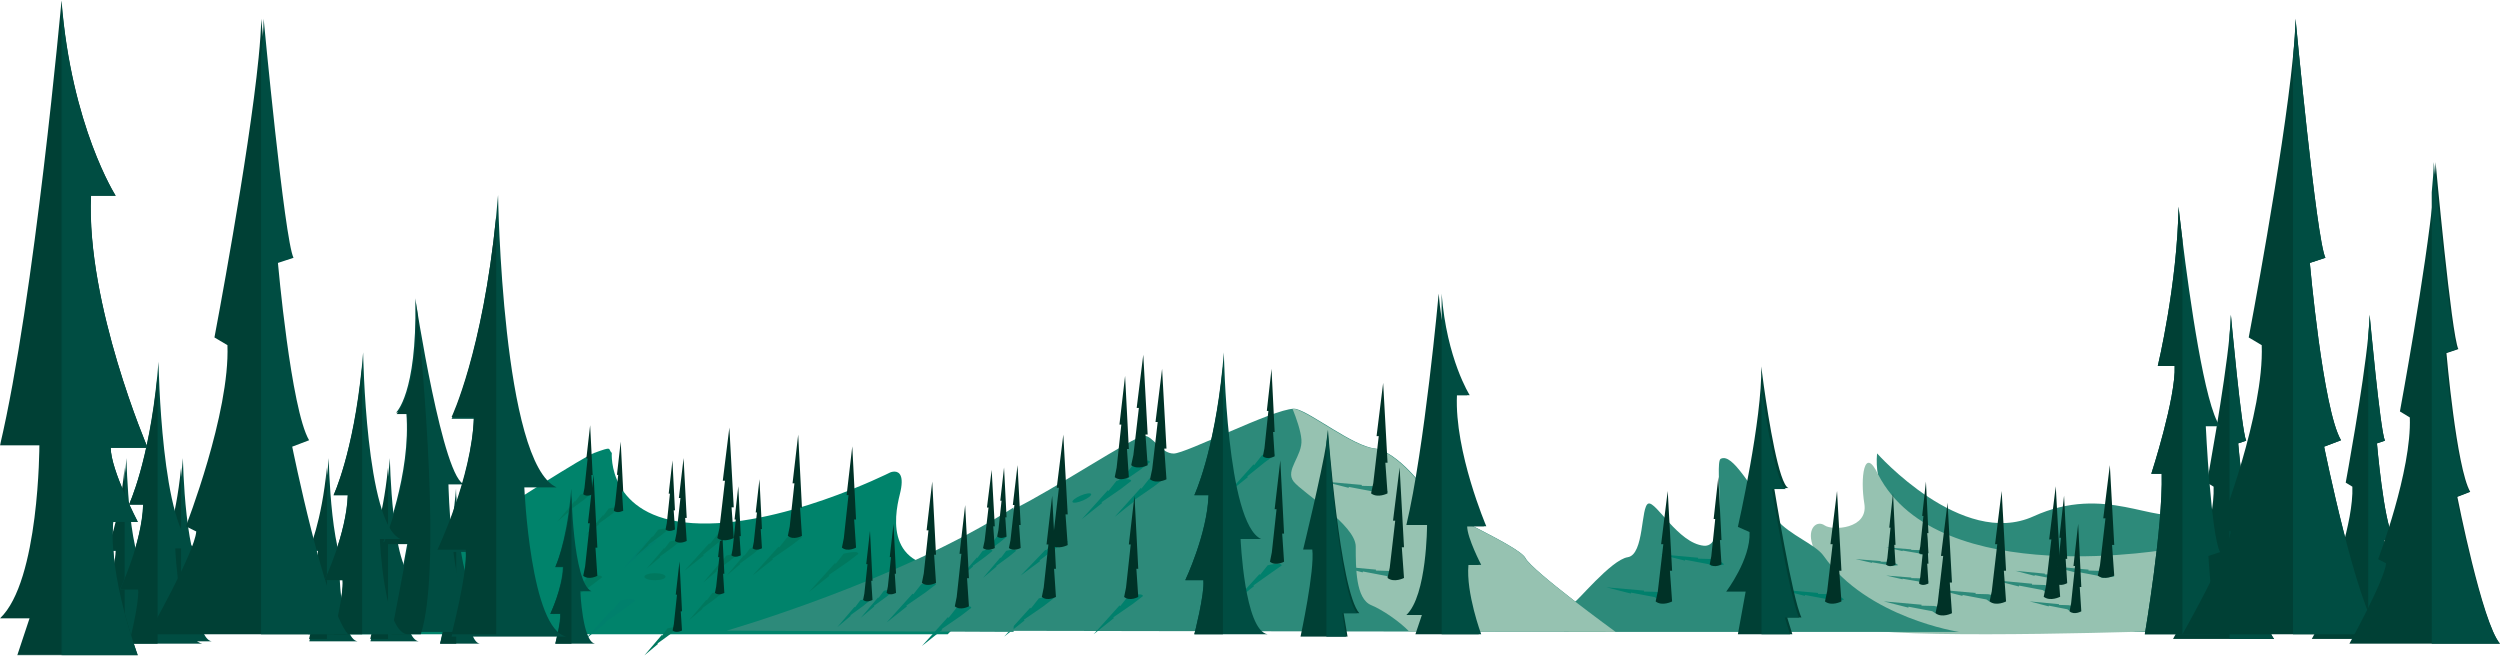 <?xml version="1.0" encoding="UTF-8"?>
<svg width="2004px" height="526px" viewBox="0 0 2004 526" version="1.1" xmlns="http://www.w3.org/2000/svg" xmlns:xlink="http://www.w3.org/1999/xlink">
    <!-- Generator: Sketch 49.3 (51167) - http://www.bohemiancoding.com/sketch -->
    <title>Falda</title>
    <desc>Created with Sketch.</desc>
    <defs>
        <polygon id="path-1" points="0 0.369 118.374 0.369 118.374 525.376 0 525.376"></polygon>
        <polygon id="path-3" points="0.178 0.369 69.359 0.369 69.359 525.376 0.178 525.376"></polygon>
    </defs>
    <g id="Page-1" stroke="none" stroke-width="1" fill="none" fill-rule="evenodd">
        <g id="Mountain" transform="translate(-32, -1010)">
            <g id="Falda" transform="translate(32, 1010)">
                <path d="M825.707,441.286 L771.382,496.516 L759.951,508.138 L759.663,508.429 L246.958,508.429 C246.958,508.429 460.679,368.789 476.235,363.103 C491.792,357.406 486.975,359.787 490.42,363.103 C490.42,363.103 486.294,414.736 555.061,419.341 C623.84,423.936 713.673,378.675 713.673,378.675 C713.673,378.675 715.324,377.968 717.232,378.04 C720.76,378.176 725.134,381.014 721.328,396.118 C716.52,415.173 709.082,460.922 772.878,454.113 C786.825,452.626 804.177,448.625 825.707,441.286" id="Fill-1" fill="#00836B"></path>
                <path d="M1504.662,363.432 C1504.662,363.432 1572.651,440.027 1630.09,413.875 C1687.529,387.722 1728.146,421.043 1749.821,410.803 C1771.496,400.563 1804.569,429.981 1842.199,431.283 C1879.83,432.583 1968.123,506.546 1968.123,506.546 L1711.631,506.546 C1711.631,506.546 1495.351,460.956 1504.662,363.432" id="Fill-3" fill="#2D8A7A"></path>
                <path d="M1505.589,380.494 C1494.213,356.339 1491.068,383.328 1494.45,403.697 C1497.833,424.066 1468.873,425.542 1462.67,421.171 C1456.468,416.8 1448.556,423.274 1452.769,436.401 C1456.982,449.527 1448.149,496.376 1494.45,504.523 C1540.752,512.671 1741.902,505.542 1741.902,505.542 L1741.902,439.697 C1741.902,439.697 1554.196,474.349 1505.589,380.494" id="Fill-5" fill="#96C2B1"></path>
                <path d="M1261.912,482.627 C1263.458,483.514 1291.357,448.71 1304.79,446.663 C1318.223,444.616 1315.124,405.718 1321.323,403.671 C1327.523,401.623 1345.09,435.403 1365.756,437.45 C1386.422,439.498 1374.022,371.938 1379.189,367.843 C1389.097,362.457 1403.088,391.872 1424.138,416.519 C1434.918,429.142 1455.255,436.251 1461.854,445.639 C1496.773,495.329 1570.351,506.546 1570.351,506.546 L1253.642,506.546 L1261.912,482.627 Z" id="Fill-7" fill="#2D8A7A"></path>
                <path d="M1295.115,506.546 L1130.198,506.249 L723.907,505.524 C723.907,505.524 785.883,420.758 813.772,407.482 C841.661,394.205 909.834,349.269 917.065,349.269 C924.295,349.269 930.493,363.567 940.822,363.567 C950.707,363.567 1020.14,328.046 1036.998,327.658 C1037.762,327.638 1038.413,327.689 1038.95,327.822 C1051.345,330.886 1084.399,357.439 1101.958,359.481 C1119.518,361.524 1144.308,392.162 1146.374,400.333 C1148.44,408.503 1217.646,437.099 1222.811,447.311 C1227.975,457.524 1295.115,506.546 1295.115,506.546" id="Fill-9" fill="#2D8A7A"></path>
                <path d="M1295.115,506.546 L1129.611,506.249 C1122.283,498.508 1108.257,488.816 1099.198,485.099 C1086.758,479.992 1086.758,455.482 1086.758,438.12 C1086.758,420.758 1044.258,395.226 1037.001,386.035 C1029.745,376.843 1044.258,365.609 1043.221,352.332 C1042.672,345.306 1039.22,335.41 1036.079,327.658 C1036.846,327.638 1037.499,327.689 1038.038,327.822 C1050.477,330.886 1083.649,357.439 1101.271,359.481 C1118.893,361.524 1143.771,392.162 1145.845,400.333 C1147.918,408.503 1217.37,437.099 1222.553,447.311 C1227.736,457.524 1295.115,506.546 1295.115,506.546" id="Fill-11" fill="#96C2B1"></path>
                <path d="M846.935,438.935 L833.223,449.262 L833.76,449.765 L818.166,461.352 L838.063,440.699 L838.6,441.202 L844.694,433.975 C844.694,433.975 855.601,431.714 855.87,434.485 L846.935,438.935 Z" id="Fill-13" fill="#00806C"></path>
                <path d="M907.773,484.296 L892.371,494.883 L892.933,495.447 L876.607,508.429 L897.437,485.287 L898.001,485.852 L904.38,477.754 C904.38,477.754 915.914,474.707 916.195,477.811 L907.773,484.296 Z" id="Fill-15" fill="#00806C"></path>
                <path d="M898.347,392.026 L882.945,402.612 L883.508,403.176 L867.181,416.158 L888.011,393.017 L888.575,393.581 L894.954,385.484 C894.954,385.484 906.489,382.436 906.769,385.541 L898.347,392.026 Z" id="Fill-17" fill="#00806C"></path>
                <path d="M913.428,376.961 L898.025,387.548 L898.588,388.112 L882.262,401.094 L903.091,377.953 L903.655,378.517 L910.035,370.419 C910.035,370.419 921.569,367.372 921.851,370.476 L913.428,376.961 Z" id="Fill-19" fill="#00806C"></path>
                <path d="M924.739,390.143 L909.336,400.73 L909.899,401.294 L893.573,414.275 L914.402,391.134 L914.966,391.698 L921.346,383.6 C921.346,383.6 932.88,380.553 933.162,383.658 L924.739,390.143 Z" id="Fill-21" fill="#00806C"></path>
                <path d="M1013.951,370.469 L999.777,381.872 L1000.338,382.437 L984.062,395.444 L1004.827,372.257 L1005.389,372.823 L1011.75,364.71 C1011.75,364.71 1021.484,361.742 1021.765,364.853 L1013.951,370.469 Z" id="Fill-23" fill="#00806C"></path>
                <path d="M1112.253,394.263 L1102.485,395.444 L1100.217,393.905 L1081.191,390.306 L1081.082,391.054 L1061.354,386.029 L1091.662,388.703 L1091.552,389.451 L1101.624,389.697 C1101.624,389.697 1111.865,391.362 1112.253,394.263" id="Fill-25" fill="#2D8A7A"></path>
                <path d="M1338.474,479 L1328.706,480.183 L1326.438,478.643 L1307.412,475.043 L1307.303,475.792 L1287.575,470.767 L1317.883,473.44 L1317.773,474.189 L1327.845,474.434 C1327.845,474.434 1338.086,476.1 1338.474,479" id="Fill-27" fill="#00806C"></path>
                <path d="M1477.977,480.884 L1468.209,482.066 L1465.941,480.527 L1446.915,476.927 L1446.806,477.676 L1427.078,472.65 L1457.386,475.325 L1457.276,476.073 L1467.348,476.318 C1467.348,476.318 1477.589,477.984 1477.977,480.884" id="Fill-29" fill="#00806C"></path>
                <path d="M1381.834,452.637 L1372.064,453.82 L1369.797,452.281 L1350.771,448.68 L1350.662,449.429 L1330.934,444.404 L1361.242,447.078 L1361.132,447.826 L1371.204,448.071 C1371.204,448.071 1381.445,449.737 1381.834,452.637" id="Fill-31" fill="#00806C"></path>
                <path d="M1123.564,462.153 L1113.774,463.235 L1111.517,461.725 L1092.494,458.104 L1092.379,458.83 L1072.665,453.82 L1102.99,456.617 L1102.873,457.343 L1112.955,457.648 C1112.955,457.648 1123.197,459.334 1123.564,462.153" id="Fill-33" fill="#2D8A7A"></path>
                <path d="M1018.93,459.214 L1004.738,469.289 L1005.274,469.821 L989.717,482.066 L1009.566,460.238 L1010.102,460.77 L1016.182,453.133 C1016.182,453.133 1027.152,450.348 1027.421,453.276 L1018.93,459.214 Z" id="Fill-35" fill="#00806C"></path>
                <path d="M1013.596,359.264 L1016.738,329.4 L1015.481,329.4 L1019.251,295.642 L1021.765,346.28 L1020.508,346.28 L1021.765,365.756 C1021.765,365.756 1016.109,369.002 1012.339,365.756 L1013.596,359.264 Z" id="Fill-37" fill="#003227"></path>
                <path d="M1371.779,445.885 L1374.922,416.021 L1373.664,416.021 L1377.434,382.263 L1379.948,432.901 L1378.692,432.901 L1379.948,452.377 C1379.948,452.377 1374.292,455.623 1370.522,452.377 L1371.779,445.885 Z" id="Fill-39" fill="#003227"></path>
                <path d="M1019.503,442.749 L1023.273,408.17 L1021.764,408.17 L1026.29,369.082 L1029.306,427.715 L1027.797,427.715 L1029.306,450.266 C1029.306,450.266 1022.518,454.024 1017.995,450.266 L1019.503,442.749 Z" id="Fill-41" fill="#003227"></path>
                <path d="M902.622,470.995 L906.392,436.417 L904.884,436.417 L909.409,397.328 L912.425,455.961 L910.917,455.961 L912.425,478.512 C912.425,478.512 905.638,482.27 901.114,478.512 L902.622,470.995 Z" id="Fill-43" fill="#003227"></path>
                <path d="M836.136,486.179 L820.734,496.766 L821.296,497.329 L804.97,510.312 L825.8,487.171 L826.363,487.735 L832.743,479.637 C832.743,479.637 844.277,476.59 844.559,479.694 L836.136,486.179 Z" id="Fill-45" fill="#00806C"></path>
                <path d="M836.641,470.995 L840.411,436.417 L838.903,436.417 L843.427,397.328 L846.444,455.961 L844.936,455.961 L846.444,478.512 C846.444,478.512 839.657,482.27 835.133,478.512 L836.641,470.995 Z" id="Fill-47" fill="#003227"></path>
                <path d="M895.081,374.958 L898.852,340.38 L897.343,340.38 L901.868,301.291 L904.884,359.924 L903.376,359.924 L904.884,382.476 C904.884,382.476 898.098,386.234 893.573,382.476 L895.081,374.958 Z" id="Fill-49" fill="#003227"></path>
                <path d="M1100.817,387.305 L1105.215,349.583 L1103.456,349.583 L1108.735,306.94 L1112.253,370.904 L1110.494,370.904 L1112.253,395.506 C1112.253,395.506 1104.336,399.605 1099.057,395.506 L1100.817,387.305 Z" id="Fill-51" fill="#003227"></path>
                <path d="M1545.844,443.695 L1539.33,444.404 L1537.82,443.482 L1525.136,441.321 L1525.063,441.771 L1511.911,438.755 L1532.116,440.36 L1532.043,440.808 L1538.757,440.956 C1538.757,440.956 1545.584,441.955 1545.844,443.695" id="Fill-53" fill="#2D8A7A"></path>
                <path d="M1539.308,437.931 L1541.821,413.569 L1540.817,413.569 L1543.833,386.029 L1545.844,427.339 L1544.838,427.339 L1545.844,443.228 C1545.844,443.228 1541.319,445.875 1538.303,443.228 L1539.308,437.931 Z" id="Fill-55" fill="#003227"></path>
                <path d="M1545.844,466.292 L1539.33,467.001 L1537.82,466.079 L1525.136,463.918 L1525.063,464.368 L1511.911,461.352 L1532.116,462.957 L1532.043,463.405 L1538.757,463.553 C1538.757,463.553 1545.584,464.552 1545.844,466.292" id="Fill-57" fill="#2D8A7A"></path>
                <path d="M1539.308,462.411 L1541.821,438.048 L1540.817,438.048 L1543.833,410.509 L1545.844,451.818 L1544.838,451.818 L1545.844,467.707 C1545.844,467.707 1541.319,470.355 1538.303,467.707 L1539.308,462.411 Z" id="Fill-59" fill="#003227"></path>
                <path d="M1521.336,453.11 L1514.823,453.82 L1513.312,452.897 L1500.629,450.737 L1500.555,451.186 L1487.403,448.17 L1507.609,449.775 L1507.535,450.224 L1514.25,450.372 C1514.25,450.372 1521.077,451.371 1521.336,453.11" id="Fill-61" fill="#2D8A7A"></path>
                <path d="M1512.915,447.346 L1515.429,422.984 L1514.424,422.984 L1517.44,395.444 L1519.451,436.754 L1518.446,436.754 L1519.451,452.643 C1519.451,452.643 1514.927,455.291 1511.911,452.643 L1512.915,447.346 Z" id="Fill-63" fill="#003227"></path>
                <path d="M1114.013,455.096 L1118.411,417.374 L1116.653,417.374 L1121.931,374.731 L1125.45,438.695 L1123.69,438.695 L1125.45,463.296 C1125.45,463.296 1117.532,467.396 1112.253,463.296 L1114.013,455.096 Z" id="Fill-65" fill="#003227"></path>
                <path d="M1694.773,462.153 L1684.984,463.235 L1682.725,461.725 L1663.703,458.104 L1663.588,458.83 L1643.873,453.82 L1674.198,456.617 L1674.081,457.343 L1684.163,457.648 C1684.163,457.648 1694.405,459.334 1694.773,462.153" id="Fill-67" fill="#2D8A7A"></path>
                <path d="M1683.336,453.213 L1687.735,415.491 L1685.976,415.491 L1691.254,372.848 L1694.773,436.811 L1693.014,436.811 L1694.773,461.413 C1694.773,461.413 1686.855,465.513 1681.576,461.413 L1683.336,453.213 Z" id="Fill-69" fill="#003227"></path>
                <path d="M1655.184,464.253 L1647.57,465.118 L1645.814,463.912 L1631.019,461.014 L1630.929,461.595 L1615.595,457.586 L1639.181,459.824 L1639.091,460.405 L1646.933,460.65 C1646.933,460.65 1654.898,461.998 1655.184,464.253" id="Fill-71" fill="#2D8A7A"></path>
                <path d="M1648.9,460.949 L1652.042,431.085 L1650.786,431.085 L1654.556,397.328 L1657.069,447.965 L1655.813,447.965 L1657.069,467.441 C1657.069,467.441 1651.414,470.688 1647.643,467.441 L1648.9,460.949 Z" id="Fill-73" fill="#003227"></path>
                <path d="M1666.495,488.732 L1658.881,489.598 L1657.124,488.391 L1642.33,485.494 L1642.24,486.075 L1626.906,482.066 L1650.492,484.304 L1650.402,484.885 L1658.243,485.13 C1658.243,485.13 1666.209,486.478 1666.495,488.732" id="Fill-75" fill="#2D8A7A"></path>
                <path d="M1660.211,483.546 L1663.353,453.682 L1662.096,453.682 L1665.866,419.924 L1668.38,470.562 L1667.124,470.562 L1668.38,490.038 C1668.38,490.038 1662.725,493.284 1658.954,490.038 L1660.211,483.546 Z" id="Fill-77" fill="#003227"></path>
                <path d="M1328.923,473.927 L1333.321,436.205 L1331.563,436.205 L1336.841,393.561 L1340.36,457.525 L1338.6,457.525 L1340.36,482.127 C1340.36,482.127 1332.442,486.226 1327.163,482.127 L1328.923,473.927 Z" id="Fill-79" fill="#003227"></path>
                <path d="M1464.656,473.927 L1469.054,436.205 L1467.295,436.205 L1472.574,393.561 L1476.092,457.525 L1474.332,457.525 L1476.092,482.127 C1476.092,482.127 1468.175,486.226 1462.896,482.127 L1464.656,473.927 Z" id="Fill-81" fill="#003227"></path>
                <path d="M844.433,428.733 L848.832,391.011 L847.072,391.011 L852.35,348.368 L855.87,412.332 L854.11,412.332 L855.87,436.933 C855.87,436.933 847.953,441.033 842.673,436.933 L844.433,428.733 Z" id="Fill-83" fill="#003227"></path>
                <path d="M908.529,364.709 L912.928,326.987 L911.168,326.987 L916.446,284.343 L919.966,348.307 L918.206,348.307 L919.966,372.909 C919.966,372.909 912.048,377.008 906.769,372.909 L908.529,364.709 Z" id="Fill-85" fill="#003227"></path>
                <path d="M923.61,376.007 L928.009,338.285 L926.249,338.285 L931.528,295.642 L935.047,359.606 L933.287,359.606 L935.047,384.207 C935.047,384.207 927.13,388.307 921.851,384.207 L923.61,376.007 Z" id="Fill-87" fill="#003227"></path>
                <path d="M582.519,505.517 C582.519,505.517 720.39,465.832 812.511,406.743 L812.511,506.546 L582.519,505.517 Z" id="Fill-89" fill="#2D8A7A"></path>
                <path d="M789.929,446.2 L779.661,453.673 L780.036,454.072 L769.152,463.235 L783.038,446.899 L783.413,447.298 L787.667,441.582 C787.667,441.582 795.356,439.431 795.544,441.623 L789.929,446.2 Z" id="Fill-91" fill="#00806C"></path>
                <path d="M801.24,434.901 L790.972,442.374 L791.347,442.773 L780.463,451.937 L794.349,435.601 L794.724,436 L798.979,430.284 C798.979,430.284 806.668,428.133 806.855,430.324 L801.24,434.901 Z" id="Fill-93" fill="#00806C"></path>
                <path d="M808.781,446.2 L798.512,453.673 L798.887,454.072 L788.003,463.235 L801.89,446.899 L802.265,447.298 L806.519,441.582 C806.519,441.582 814.208,439.431 814.396,441.623 L808.781,446.2 Z" id="Fill-95" fill="#00806C"></path>
                <path d="M789.26,433.538 L792.402,406.819 L791.144,406.819 L794.916,376.614 L797.429,421.922 L796.173,421.922 L797.429,439.347 C797.429,439.347 791.773,442.252 788.003,439.347 L789.26,433.538 Z" id="Fill-97" fill="#003227"></path>
                <path d="M809.997,433.121 L813.139,404.829 L811.882,404.829 L815.652,372.848 L818.166,420.82 L816.908,420.82 L818.166,439.271 C818.166,439.271 812.51,442.347 808.74,439.271 L809.997,433.121 Z" id="Fill-99" fill="#003227"></path>
                <path d="M800.319,424.959 L802.834,401.383 L801.828,401.383 L804.844,374.731 L806.855,414.708 L805.849,414.708 L806.855,430.084 C806.855,430.084 802.331,432.647 799.314,430.084 L800.319,424.959 Z" id="Fill-101" fill="#003227"></path>
                <path d="M691.9,485.745 L681.631,493.218 L682.006,493.616 L671.122,502.779 L685.009,486.444 L685.384,486.843 L689.638,481.127 C689.638,481.127 697.327,478.976 697.515,481.167 L691.9,485.745 Z" id="Fill-103" fill="#00806C"></path>
                <path d="M692.864,475.802 L695.379,452.225 L694.373,452.225 L697.389,425.574 L699.4,465.551 L698.394,465.551 L699.4,480.926 C699.4,480.926 694.876,483.49 691.859,480.926 L692.864,475.802 Z" id="Fill-105" fill="#003227"></path>
                <path d="M710.751,478.213 L700.483,485.686 L700.858,486.084 L689.974,495.247 L703.861,478.911 L704.236,479.31 L708.489,473.595 C708.489,473.595 716.179,471.443 716.367,473.635 L710.751,478.213 Z" id="Fill-107" fill="#00806C"></path>
                <path d="M711.716,470.152 L714.229,446.576 L713.224,446.576 L716.241,419.924 L718.252,459.901 L717.246,459.901 L718.252,475.277 C718.252,475.277 713.727,477.84 710.711,475.277 L711.716,470.152 Z" id="Fill-109" fill="#003227"></path>
                <path d="M741.878,474.881 L726.475,485.467 L727.038,486.031 L710.711,499.013 L731.541,475.871 L732.104,476.435 L738.485,468.338 C738.485,468.338 750.019,465.292 750.3,468.396 L741.878,474.881 Z" id="Fill-111" fill="#00806C"></path>
                <path d="M740.497,459.697 L744.267,425.118 L742.759,425.118 L747.284,386.029 L750.3,444.662 L748.792,444.662 L750.3,467.214 C750.3,467.214 743.513,470.972 738.989,467.214 L740.497,459.697 Z" id="Fill-113" fill="#003227"></path>
                <path d="M584.445,449.966 L574.176,457.439 L574.551,457.838 L563.667,467.001 L577.554,450.665 L577.929,451.064 L582.182,445.348 C582.182,445.348 589.872,443.197 590.06,445.389 L584.445,449.966 Z" id="Fill-115" fill="#00785E"></path>
                <path d="M587.295,440.023 L589.808,416.447 L588.803,416.447 L591.819,389.795 L593.83,429.772 L592.824,429.772 L593.83,445.149 C593.83,445.149 589.306,447.711 586.29,445.149 L587.295,440.023 Z" id="Fill-117" fill="#003227"></path>
                <path d="M603.297,444.317 L593.028,451.79 L593.404,452.189 L582.519,461.352 L596.406,445.016 L596.781,445.415 L601.035,439.699 C601.035,439.699 608.724,437.548 608.912,439.74 L603.297,444.317 Z" id="Fill-119" fill="#00785E"></path>
                <path d="M604.261,434.374 L606.775,410.798 L605.769,410.798 L608.786,384.146 L610.797,424.123 L609.792,424.123 L610.797,439.499 C610.797,439.499 606.272,442.062 603.256,439.499 L604.261,434.374 Z" id="Fill-121" fill="#003227"></path>
                <path d="M573.134,480.096 L562.865,487.568 L563.241,487.966 L552.356,497.13 L566.244,480.795 L566.619,481.193 L570.872,475.478 C570.872,475.478 578.562,473.327 578.749,475.518 L573.134,480.096 Z" id="Fill-123" fill="#00785E"></path>
                <path d="M574.099,470.152 L576.612,446.576 L575.607,446.576 L578.623,419.924 L580.634,459.901 L579.628,459.901 L580.634,475.277 C580.634,475.277 576.11,477.84 573.093,475.277 L574.099,470.152 Z" id="Fill-125" fill="#003227"></path>
                <path d="M634.422,437.219 L619.019,447.806 L619.582,448.37 L603.256,461.352 L624.085,438.211 L624.649,438.775 L631.029,430.677 C631.029,430.677 642.563,427.63 642.845,430.734 L634.422,437.219 Z" id="Fill-127" fill="#00785E"></path>
                <path d="M633.042,422.035 L636.812,387.457 L635.304,387.457 L639.829,348.368 L642.845,407.001 L641.337,407.001 L642.845,429.552 C642.845,429.552 636.058,433.311 631.534,429.552 L633.042,422.035 Z" id="Fill-129" fill="#003227"></path>
                <path d="M679.666,450.401 L664.263,460.987 L664.826,461.551 L648.5,474.533 L669.33,451.391 L669.893,451.956 L676.273,443.858 C676.273,443.858 687.807,440.812 688.089,443.916 L679.666,450.401 Z" id="Fill-131" fill="#00785E"></path>
                <path d="M676.401,431.451 L680.171,396.873 L678.663,396.873 L683.188,357.783 L686.204,416.416 L684.696,416.416 L686.204,438.968 C686.204,438.968 679.417,442.726 674.893,438.968 L676.401,431.451 Z" id="Fill-133" fill="#003227"></path>
                <path d="M770.156,493.711 L754.753,504.297 L755.316,504.862 L738.989,517.844 L759.819,494.702 L760.383,495.266 L766.762,487.169 C766.762,487.169 778.297,484.122 778.577,487.227 L770.156,493.711 Z" id="Fill-135" fill="#00806C"></path>
                <path d="M577.355,433.674 L563.643,444.69 L564.181,445.227 L548.586,457.586 L568.483,435.555 L569.02,436.092 L575.114,428.384 C575.114,428.384 586.021,425.972 586.29,428.928 L577.355,433.674 Z" id="Fill-137" fill="#00785E"></path>
                <path d="M576.738,423.083 L581.137,385.361 L579.378,385.361 L584.656,342.719 L588.175,406.682 L586.416,406.682 L588.175,431.284 C588.175,431.284 580.257,435.383 574.978,431.284 L576.738,423.083 Z" id="Fill-139" fill="#003227"></path>
                <path d="M520.349,438.668 L510.08,446.141 L510.456,446.539 L499.571,455.703 L513.459,439.367 L513.834,439.766 L518.087,434.051 C518.087,434.051 525.777,431.899 525.964,434.09 L520.349,438.668 Z" id="Fill-141" fill="#00806C"></path>
                <path d="M529.775,429.253 L519.506,436.725 L519.882,437.124 L508.997,446.287 L522.885,429.952 L523.26,430.35 L527.513,424.635 C527.513,424.635 535.202,422.484 535.39,424.675 L529.775,429.253 Z" id="Fill-143" fill="#00785E"></path>
                <path d="M539.201,438.668 L528.932,446.141 L529.308,446.539 L518.423,455.703 L532.31,439.367 L532.685,439.767 L536.939,434.05 C536.939,434.05 544.628,431.899 544.816,434.09 L539.201,438.668 Z" id="Fill-145" fill="#00785E"></path>
                <path d="M542.302,427.472 L545.444,399.18 L544.188,399.18 L547.958,367.198 L550.471,415.17 L549.214,415.17 L550.471,433.622 C550.471,433.622 544.815,436.697 541.045,433.622 L542.302,427.472 Z" id="Fill-147" fill="#003227"></path>
                <path d="M534.511,419.31 L537.023,395.733 L536.019,395.733 L539.034,369.082 L541.045,409.059 L540.039,409.059 L541.045,424.434 C541.045,424.434 536.522,426.998 533.505,424.434 L534.511,419.31 Z" id="Fill-149" fill="#003227"></path>
                <path d="M490.187,412.305 L479.918,419.777 L480.293,420.177 L469.409,429.34 L483.296,413.004 L483.671,413.403 L487.924,407.687 C487.924,407.687 495.615,405.536 495.801,407.728 L490.187,412.305 Z" id="Fill-151" fill="#00785E"></path>
                <path d="M493.037,404.245 L495.55,380.669 L494.545,380.669 L497.561,354.017 L499.571,393.994 L498.565,393.994 L499.571,409.37 C499.571,409.37 495.048,411.932 492.031,409.37 L493.037,404.245 Z" id="Fill-153" fill="#003227"></path>
                <path d="M467.565,401.007 L457.295,408.479 L457.671,408.877 L446.787,418.041 L460.674,401.706 L461.049,402.104 L465.302,396.389 C465.302,396.389 472.992,394.238 473.179,396.429 L467.565,401.007 Z" id="Fill-155" fill="#00785E"></path>
                <path d="M468.529,391.064 L471.043,367.487 L470.037,367.487 L473.053,340.835 L475.064,380.813 L474.058,380.813 L475.064,396.188 C475.064,396.188 470.54,398.752 467.523,396.188 L468.529,391.064 Z" id="Fill-157" fill="#003227"></path>
                <path d="M537.315,508.342 L527.047,515.814 L527.422,516.212 L516.538,525.376 L530.425,509.041 L530.8,509.44 L535.054,503.724 C535.054,503.724 542.743,501.573 542.93,503.764 L537.315,508.342 Z" id="Fill-159" fill="#00785E"></path>
                <path d="M540.165,500.282 L542.678,476.705 L541.673,476.705 L544.69,450.053 L546.701,490.031 L545.695,490.031 L546.701,505.406 C546.701,505.406 542.176,507.97 539.16,505.406 L540.165,500.282 Z" id="Fill-161" fill="#003227"></path>
                <path d="M474.183,469.232 L458.78,479.818 L459.343,480.382 L443.016,493.364 L463.847,470.223 L464.41,470.787 L470.79,462.689 C470.79,462.689 482.324,459.642 482.605,462.747 L474.183,469.232 Z" id="Fill-163" fill="#00785E"></path>
                <path d="M469.032,454.048 L472.801,419.47 L471.294,419.47 L475.818,380.38 L478.835,439.013 L477.327,439.013 L478.835,461.564 C478.835,461.564 472.048,465.323 467.523,461.564 L469.032,454.048 Z" id="Fill-165" fill="#003227"></path>
                <path d="M500.575,488.063 L485.173,498.649 L485.736,499.213 L469.409,512.195 L490.239,489.054 L490.803,489.618 L497.182,481.52 C497.182,481.52 508.717,478.473 508.997,481.577 L500.575,488.063 Z" id="Fill-167" fill="#00806C"></path>
                <path d="M766.889,478.527 L770.66,443.949 L769.152,443.949 L773.676,404.86 L776.692,463.492 L775.184,463.492 L776.692,486.045 C776.692,486.045 769.906,489.803 765.381,486.045 L766.889,478.527 Z" id="Fill-169" fill="#003227"></path>
                <path d="M1649.528,473.451 L1639.738,474.533 L1637.481,473.024 L1618.458,469.402 L1618.342,470.128 L1598.629,465.118 L1628.953,467.915 L1628.837,468.641 L1638.919,468.947 C1638.919,468.947 1649.16,470.632 1649.528,473.451" id="Fill-171" fill="#2D8A7A"></path>
                <path d="M1639.976,470.16 L1644.375,432.438 L1642.615,432.438 L1647.894,389.795 L1651.414,453.759 L1649.654,453.759 L1651.414,478.36 C1651.414,478.36 1643.496,482.461 1638.217,478.36 L1639.976,470.16 Z" id="Fill-173" fill="#003227"></path>
                <path d="M1604.284,480.884 L1594.515,482.066 L1592.248,480.527 L1573.223,476.927 L1573.113,477.676 L1553.384,472.65 L1583.694,475.325 L1583.582,476.072 L1593.654,476.318 C1593.654,476.318 1603.896,477.984 1604.284,480.884" id="Fill-175" fill="#2D8A7A"></path>
                <path d="M1596.618,473.927 L1601.017,436.205 L1599.257,436.205 L1604.536,393.561 L1608.055,457.525 L1606.296,457.525 L1608.055,482.127 C1608.055,482.127 1600.137,486.226 1594.858,482.127 L1596.618,473.927 Z" id="Fill-177" fill="#003227"></path>
                <path d="M1560.925,490.298 L1551.155,491.481 L1548.889,489.942 L1529.864,486.342 L1529.754,487.09 L1510.025,482.066 L1540.334,484.739 L1540.224,485.487 L1550.295,485.733 C1550.295,485.733 1560.537,487.398 1560.925,490.298" id="Fill-179" fill="#2D8A7A"></path>
                <path d="M1553.258,483.341 L1557.657,445.62 L1555.897,445.62 L1561.176,402.977 L1564.696,466.94 L1562.936,466.94 L1564.696,491.542 C1564.696,491.542 1556.778,495.642 1551.499,491.542 L1553.258,483.341 Z" id="Fill-181" fill="#003227"></path>
                <path d="M516.538,462.293 C516.538,463.853 520.336,465.118 525.021,465.118 C529.707,465.118 533.505,463.853 533.505,462.293 C533.505,460.733 529.707,459.469 525.021,459.469 C520.336,459.469 516.538,460.733 516.538,462.293" id="Fill-183" fill="#00785E"></path>
                <path d="M859.706,402.437 C860.251,403.509 864.04,402.934 868.168,401.154 C872.295,399.372 875.202,397.058 874.655,395.985 C874.111,394.912 870.322,395.486 866.195,397.268 C862.067,399.049 859.161,401.363 859.706,402.437" id="Fill-185" fill="#00806C"></path>
                <path d="M169.666,514.078 L131.05,514.078 C131.05,514.078 136.47,493.287 135.792,485.91 L126.307,485.91 C126.307,485.91 137.824,461.764 138.502,441.644 L131.05,441.644 C131.05,441.644 141.421,419.9 145.953,374.69 C146.198,372.262 146.421,369.768 146.632,367.198 C146.632,367.198 147.986,456.399 166.278,464.448 L155.438,464.448 C155.438,464.448 157.472,512.067 169.666,514.078" id="Fill-187" fill="#004D42"></path>
                <path d="M145.159,374.731 L145.159,512.195 L130.857,512.195 C130.857,512.195 136.057,491.691 135.408,484.416 L126.307,484.416 C126.307,484.416 137.358,460.603 138.008,440.76 L130.857,440.76 C130.857,440.76 140.81,419.317 145.159,374.731" id="Fill-189" fill="#004035"></path>
                <path d="M124.422,514.078 L85.804,514.078 C85.804,514.078 91.224,493.287 90.547,485.91 L81.063,485.91 C81.063,485.91 92.58,461.764 93.258,441.644 L85.804,441.644 C85.804,441.644 96.177,419.9 100.709,374.69 C100.953,372.262 101.177,369.768 101.386,367.198 C101.386,367.198 102.742,456.399 121.034,464.448 L110.194,464.448 C110.194,464.448 112.226,512.067 124.422,514.078" id="Fill-191" fill="#004D42"></path>
                <path d="M99.914,374.731 L99.914,512.195 L85.613,512.195 C85.613,512.195 90.814,491.691 90.164,484.416 L81.063,484.416 C81.063,484.416 92.114,460.603 92.764,440.76 L85.613,440.76 C85.613,440.76 95.566,419.317 99.914,374.731" id="Fill-193" fill="#004035"></path>
                <path d="M286.547,514.078 L247.931,514.078 C247.931,514.078 253.351,493.287 252.672,485.91 L243.188,485.91 C243.188,485.91 254.706,461.764 255.383,441.644 L247.931,441.644 C247.931,441.644 258.303,419.9 262.835,374.69 C263.078,372.262 263.303,369.768 263.512,367.198 C263.512,367.198 264.868,456.399 283.16,464.448 L272.32,464.448 C272.32,464.448 274.352,512.067 286.547,514.078" id="Fill-195" fill="#004D42"></path>
                <path d="M262.039,374.731 L262.039,512.195 L247.738,512.195 C247.738,512.195 252.939,491.691 252.288,484.416 L243.188,484.416 C243.188,484.416 254.239,460.603 254.889,440.76 L247.738,440.76 C247.738,440.76 257.691,419.317 262.039,374.731" id="Fill-197" fill="#004035"></path>
                <path d="M335.561,514.078 L296.945,514.078 C296.945,514.078 302.365,493.287 301.687,485.91 L292.202,485.91 C292.202,485.91 303.719,461.764 304.397,441.644 L296.945,441.644 C296.945,441.644 307.317,419.9 311.849,374.69 C312.093,372.262 312.317,369.768 312.527,367.198 C312.527,367.198 313.881,456.399 332.174,464.448 L321.335,464.448 C321.335,464.448 323.367,512.067 335.561,514.078" id="Fill-199" fill="#004D42"></path>
                <path d="M311.054,374.731 L311.054,512.195 L296.752,512.195 C296.752,512.195 301.953,491.691 301.303,484.416 L292.202,484.416 C292.202,484.416 303.253,460.603 303.903,440.76 L296.752,440.76 C296.752,440.76 306.705,419.317 311.054,374.731" id="Fill-201" fill="#004035"></path>
                <path d="M384.576,515.961 L352.675,515.961 C352.675,515.961 357.152,498.368 356.593,492.127 L348.757,492.127 C348.757,492.127 358.271,471.696 358.832,454.671 L352.675,454.671 C352.675,454.671 361.243,436.273 364.988,398.017 C365.189,395.963 365.374,393.852 365.547,391.678 C365.547,391.678 366.666,467.155 381.777,473.966 L372.822,473.966 C372.822,473.966 374.502,514.259 384.576,515.961" id="Fill-203" fill="#004D42"></path>
                <path d="M365.724,397.328 L365.724,515.961 L352.853,515.961 C352.853,515.961 357.533,498.265 356.948,491.987 L348.757,491.987 C348.757,491.987 358.703,471.437 359.288,454.313 L352.853,454.313 C352.853,454.313 361.81,435.807 365.724,397.328" id="Fill-205" fill="#004035"></path>
                <path d="M476.949,515.961 L445.049,515.961 C445.049,515.961 449.526,498.368 448.967,492.127 L441.131,492.127 C441.131,492.127 450.646,471.696 451.205,454.671 L445.049,454.671 C445.049,454.671 453.617,436.273 457.361,398.017 C457.563,395.963 457.747,393.852 457.92,391.678 C457.92,391.678 459.041,467.155 474.151,473.966 L465.196,473.966 C465.196,473.966 466.875,514.259 476.949,515.961" id="Fill-207" fill="#004D42"></path>
                <path d="M458.098,397.328 L458.098,515.961 L445.227,515.961 C445.227,515.961 449.907,498.265 449.322,491.987 L441.131,491.987 C441.131,491.987 451.078,471.437 451.662,454.313 L445.227,454.313 C445.227,454.313 454.183,435.807 458.098,397.328" id="Fill-209" fill="#004035"></path>
                <path d="M1934.19,512.195 L1853.127,512.195 C1853.127,512.195 1872.326,477.474 1872.859,468.793 L1868.593,466.624 C1868.593,466.624 1886.726,418.882 1885.659,390.129 L1880.326,386.875 C1880.326,386.875 1894.411,310.726 1898.458,268.683 C1899.071,262.324 1899.455,256.748 1899.526,252.331 C1899.526,252.331 1908.058,345.643 1911.791,353.239 L1905.391,355.409 C1905.391,355.409 1910.724,417.255 1918.19,430.275 L1911.257,432.988 C1911.257,432.988 1924.59,500.802 1934.19,512.195" id="Fill-211" fill="#004035"></path>
                <path d="M1934.19,512.195 L1898.372,512.195 L1898.372,268.683 C1898.986,262.324 1899.37,256.748 1899.442,252.331 C1899.442,252.331 1907.994,345.643 1911.736,353.239 L1905.321,355.409 C1905.321,355.409 1910.667,417.255 1918.151,430.275 L1911.201,432.988 C1911.201,432.988 1924.567,500.802 1934.19,512.195" id="Fill-213" fill="#004D42"></path>
                <path d="M1822.965,512.195 L1741.902,512.195 C1741.902,512.195 1761.101,477.474 1761.634,468.793 L1757.368,466.624 C1757.368,466.624 1775.5,418.882 1774.434,390.129 L1769.101,386.875 C1769.101,386.875 1783.186,310.726 1787.234,268.683 C1787.846,262.324 1788.23,256.748 1788.3,252.331 C1788.3,252.331 1796.832,345.643 1800.566,353.239 L1794.166,355.409 C1794.166,355.409 1799.5,417.255 1806.966,430.275 L1800.032,432.988 C1800.032,432.988 1813.365,500.802 1822.965,512.195" id="Fill-215" fill="#004035"></path>
                <path d="M1822.965,512.195 L1787.146,512.195 L1787.146,268.683 C1787.76,262.324 1788.145,256.748 1788.215,252.331 C1788.215,252.331 1796.768,345.643 1800.511,353.239 L1794.095,355.409 C1794.095,355.409 1799.442,417.255 1806.926,430.275 L1799.976,432.988 C1799.976,432.988 1813.341,500.802 1822.965,512.195" id="Fill-217" fill="#004D42"></path>
                <path d="M366.64,490.09 L371.757,506.546 L313.424,506.546 L326.728,434.554 L307.284,434.554 C307.284,434.554 329.798,380.047 325.704,330.681 L317.517,330.681 C317.517,330.681 334.219,315.646 332.93,242.029 C332.919,241.083 332.889,240.117 332.868,239.15 C332.868,239.15 355.382,387.246 372.78,388.274 L359.476,388.274 C359.476,388.274 361.523,480.834 378.92,490.09 L366.64,490.09 Z" id="Fill-219" fill="#004D42"></path>
                <path d="M1016.11,508.429 L957.345,508.429 C957.345,508.429 965.593,476.442 964.562,465.092 L950.128,465.092 C950.128,465.092 967.655,427.947 968.686,396.992 L957.345,396.992 C957.345,396.992 973.129,363.541 980.026,293.986 C980.397,290.251 980.737,286.412 981.057,282.46 C981.057,282.46 983.119,419.692 1010.955,432.074 L994.459,432.074 C994.459,432.074 997.552,505.333 1016.11,508.429" id="Fill-221" fill="#004D42"></path>
                <path d="M1077.063,491.552 L1080.205,510.312 L1042.502,510.312 C1042.502,510.312 1054.022,457.159 1051.928,440.484 L1044.597,440.484 C1044.597,440.484 1059.343,380.224 1063.448,354.159 C1064.108,349.948 1064.496,346.634 1064.496,344.602 C1064.496,344.602 1073.922,473.835 1089.631,491.552 L1077.063,491.552 Z" id="Fill-223" fill="#004035"></path>
                <path d="M1175.03,452.789 C1172.956,475.457 1185.398,508.429 1185.398,508.429 L1134.593,508.429 L1139.777,492.973 L1127.335,492.973 C1143.924,477.518 1143.924,420.848 1143.924,420.848 L1127.335,420.848 C1141.851,360.057 1153.256,235.384 1153.256,235.384 C1157.403,287.932 1176.067,316.782 1176.067,316.782 L1165.698,316.782 C1163.624,362.118 1189.546,421.879 1189.546,421.879 L1173.993,421.879 C1173.993,431.152 1185.398,452.789 1185.398,452.789 L1175.03,452.789 Z" id="Fill-225" fill="#004035"></path>
                <path d="M1432.603,494.947 L1436.764,508.429 L1393.08,508.429 L1399.32,474.206 L1383.719,474.206 C1383.719,474.206 1403.481,448.28 1402.44,426.501 L1393.08,422.353 C1393.08,422.353 1412.841,335.241 1411.801,293.759 C1411.801,293.759 1412.561,299.991 1413.881,309.315 C1417.647,336.05 1425.926,388.162 1433.643,391.242 L1422.202,391.242 C1422.202,391.242 1436.764,480.428 1444.044,494.947 L1432.603,494.947 Z" id="Fill-227" fill="#004035"></path>
                <path d="M1779.606,442.561 L1770.245,445.648 C1770.245,445.648 1773.365,500.195 1779.606,508.429 L1719.28,508.429 C1719.28,508.429 1733.841,423.006 1732.801,379.781 L1724.48,379.781 C1724.48,379.781 1744.242,319.059 1743.202,293.329 L1729.681,293.329 C1729.681,293.329 1745.282,228.49 1746.322,165.71 C1746.322,165.71 1747.456,176.259 1749.443,192.242 C1755.028,237.362 1767.312,325.738 1779.606,341.701 L1768.164,341.701 C1768.164,341.701 1772.325,429.181 1779.606,442.561" id="Fill-229" fill="#004D42"></path>
                <path d="M1907.797,508.429 L1749.443,508.429 C1749.443,508.429 1786.948,442.509 1787.99,426.03 L1779.655,421.91 C1779.655,421.91 1815.077,331.271 1812.993,276.681 L1802.575,270.501 C1802.575,270.501 1830.089,125.932 1837.996,46.108 C1839.194,34.037 1839.945,23.449 1840.08,15.065 C1840.08,15.065 1856.749,192.222 1864.042,206.642 L1851.54,210.762 C1851.54,210.762 1861.958,328.181 1876.543,352.9 L1863,358.05 C1863,358.05 1889.045,486.799 1907.797,508.429" id="Fill-231" fill="#004035"></path>
                <path d="M337.307,508.429 L313.636,508.429 L327.398,436.166 L307.284,436.166 C307.284,436.166 330.574,381.453 326.339,331.902 L317.87,331.902 C317.87,331.902 335.147,316.809 333.814,242.916 C339.583,299.683 353.727,458.371 337.307,508.429" id="Fill-233" fill="#004035"></path>
                <path d="M980.291,293.759 L980.291,508.429 L957.409,508.429 C957.409,508.429 965.73,476.408 964.69,465.046 L950.128,465.046 C950.128,465.046 967.81,427.862 968.85,396.874 L957.409,396.874 C957.409,396.874 973.333,363.387 980.291,293.759" id="Fill-235" fill="#004035"></path>
                <path d="M454.327,510.312 L361.983,510.312 C361.983,510.312 374.944,460.2 373.324,442.418 L350.643,442.418 C350.643,442.418 378.184,384.224 379.804,335.728 L361.983,335.728 C361.983,335.728 386.786,283.32 397.624,174.352 C398.208,168.5 398.742,162.486 399.245,156.295 C399.245,156.295 402.485,371.291 446.227,390.69 L420.306,390.69 C420.306,390.69 425.166,505.463 454.327,510.312" id="Fill-237" fill="#004D42"></path>
                <path d="M397.772,173.242 L397.772,508.429 L362.019,508.429 C362.019,508.429 375.02,458.432 373.394,440.692 L350.643,440.692 C350.643,440.692 378.27,382.631 379.895,334.247 L362.019,334.247 C362.019,334.247 386.9,281.961 397.772,173.242" id="Fill-239" fill="#004035"></path>
                <path d="M326.135,508.429 L267.371,508.429 C267.371,508.429 275.619,476.442 274.588,465.092 L260.154,465.092 C260.154,465.092 277.68,427.947 278.711,396.992 L267.371,396.992 C267.371,396.992 283.155,363.541 290.052,293.986 C290.423,290.251 290.763,286.412 291.083,282.46 C291.083,282.46 293.145,419.692 320.981,432.074 L304.485,432.074 C304.485,432.074 307.578,505.333 326.135,508.429" id="Fill-241" fill="#004D42"></path>
                <path d="M290.317,293.759 L290.317,508.429 L267.435,508.429 C267.435,508.429 275.756,476.408 274.716,465.046 L260.154,465.046 C260.154,465.046 277.836,427.862 278.876,396.874 L267.435,396.874 C267.435,396.874 283.359,363.387 290.317,293.759" id="Fill-243" fill="#004035"></path>
                <path d="M162.125,515.961 L103.361,515.961 C103.361,515.961 111.608,483.975 110.577,472.625 L96.144,472.625 C96.144,472.625 113.67,435.479 114.701,404.524 L103.361,404.524 C103.361,404.524 119.145,371.073 126.042,301.518 C126.413,297.783 126.753,293.944 127.073,289.993 C127.073,289.993 129.135,427.225 156.97,439.606 L140.475,439.606 C140.475,439.606 143.568,512.865 162.125,515.961" id="Fill-245" fill="#004D42"></path>
                <path d="M126.307,301.291 L126.307,515.961 L103.425,515.961 C103.425,515.961 111.745,483.941 110.705,472.579 L96.144,472.579 C96.144,472.579 113.826,435.394 114.866,404.407 L103.425,404.407 C103.425,404.407 119.349,370.92 126.307,301.291" id="Fill-247" fill="#004035"></path>
                <path d="M1075.983,491.552 L1078.924,510.312 L1063.239,510.312 L1063.239,354.159 C1063.856,349.948 1064.219,346.634 1064.219,344.602 C1064.219,344.602 1073.042,473.835 1087.746,491.552 L1075.983,491.552 Z" id="Fill-249" fill="#004D42"></path>
                <path d="M1177.103,452.789 C1175.057,475.457 1187.337,508.429 1187.337,508.429 L1155.612,508.429 L1155.612,235.384 C1159.706,287.932 1178.127,316.782 1178.127,316.782 L1167.893,316.782 C1165.846,362.118 1191.431,421.879 1191.431,421.879 L1176.08,421.879 C1176.08,431.152 1187.337,452.789 1187.337,452.789 L1177.103,452.789 Z" id="Fill-251" fill="#004D42"></path>
                <g id="Group-255">
                    <mask id="mask-2" fill="white">
                        <use xlink:href="#path-1"></use>
                    </mask>
                    <g id="Clip-254"></g>
                    <path d="M90.754,418.394 C86.808,461.979 110.482,525.377 110.482,525.377 L13.811,525.377 L23.674,495.659 L-0,495.659 C31.566,465.942 31.566,356.978 31.566,356.978 L-0,356.978 C27.62,240.088 49.323,0.369 49.323,0.369 C57.214,101.408 92.726,156.881 92.726,156.881 L72.997,156.881 C69.051,244.052 118.374,358.958 118.374,358.958 L88.781,358.958 C88.781,376.789 110.482,418.394 110.482,418.394 L90.754,418.394 Z" id="Fill-253" fill="#004035" mask="url(#mask-2)"></path>
                </g>
                <g id="Group-258" transform="translate(49.015, 0)">
                    <mask id="mask-4" fill="white">
                        <use xlink:href="#path-3"></use>
                    </mask>
                    <g id="Clip-257"></g>
                    <path d="M41.687,418.394 C37.733,461.979 61.452,525.377 61.452,525.377 L0.178,525.377 L0.178,0.369 C8.085,101.408 43.663,156.881 43.663,156.881 L23.897,156.881 C19.944,244.052 69.359,358.958 69.359,358.958 L39.71,358.958 C39.71,376.789 61.452,418.394 61.452,418.394 L41.687,418.394 Z" id="Fill-256" fill="#004D42" mask="url(#mask-4)"></path>
                </g>
                <path d="M1430.718,495.041 L1434.878,508.429 L1411.996,508.429 L1411.996,310.706 C1415.761,337.255 1424.041,389.002 1431.758,392.061 L1420.317,392.061 C1420.317,392.061 1434.878,480.624 1442.159,495.041 L1430.718,495.041 Z" id="Fill-259" fill="#004D42"></path>
                <path d="M1907.797,508.429 L1838.046,508.429 L1838.046,46.108 C1839.243,34.037 1839.993,23.449 1840.128,15.065 C1840.128,15.065 1856.785,192.222 1864.073,206.642 L1851.58,210.762 C1851.58,210.762 1861.99,328.181 1876.565,352.9 L1863.032,358.05 C1863.032,358.05 1889.058,486.799 1907.797,508.429" id="Fill-261" fill="#004D42"></path>
                <path d="M2003.941,515.961 L1883.29,515.961 C1883.29,515.961 1911.866,464.383 1912.66,451.489 L1906.31,448.266 C1906.31,448.266 1933.297,377.345 1931.71,334.632 L1923.773,329.796 C1923.773,329.796 1944.736,216.68 1950.76,154.221 C1951.672,144.777 1952.245,136.492 1952.347,129.932 C1952.347,129.932 1965.048,268.548 1970.604,279.831 L1961.078,283.054 C1961.078,283.054 1969.017,374.927 1980.129,394.269 L1969.811,398.299 C1969.811,398.299 1989.655,499.038 2003.941,515.961" id="Fill-263" fill="#004035"></path>
                <path d="M2003.941,515.961 L1949.271,515.961 L1949.271,154.221 C1950.209,144.777 1950.797,136.492 1950.903,129.932 C1950.903,129.932 1963.959,268.548 1969.671,279.831 L1959.878,283.054 C1959.878,283.054 1968.039,374.927 1979.462,394.269 L1968.855,398.299 C1968.855,398.299 1989.255,499.038 2003.941,515.961" id="Fill-265" fill="#004D42"></path>
                <path d="M277.121,508.429 L118.766,508.429 C118.766,508.429 156.271,442.509 157.313,426.03 L148.978,421.91 C148.978,421.91 184.4,331.271 182.316,276.681 L171.898,270.501 C171.898,270.501 199.412,125.932 207.32,46.108 C208.518,34.037 209.268,23.449 209.403,15.065 C209.403,15.065 226.072,192.222 233.365,206.642 L220.863,210.762 C220.863,210.762 231.281,328.181 245.867,352.9 L232.323,358.05 C232.323,358.05 258.368,486.799 277.121,508.429" id="Fill-267" fill="#004035"></path>
                <path d="M279.006,508.429 L209.254,508.429 L209.254,46.108 C210.452,34.037 211.201,23.449 211.337,15.065 C211.337,15.065 227.994,192.222 235.281,206.642 L222.788,210.762 C222.788,210.762 233.199,328.181 247.774,352.9 L234.24,358.05 C234.24,358.05 260.267,486.799 279.006,508.429" id="Fill-269" fill="#004D42"></path>
                <path d="M1749.443,192.242 L1749.443,508.429 L1719.28,508.429 C1719.28,508.429 1733.841,423.006 1732.801,379.781 L1724.48,379.781 C1724.48,379.781 1744.242,319.059 1743.202,293.329 L1729.681,293.329 C1729.681,293.329 1745.282,228.49 1746.322,165.71 C1746.322,165.71 1747.456,176.259 1749.443,192.242" id="Fill-271" fill="#004035"></path>
            </g>
        </g>
    </g>
</svg>
